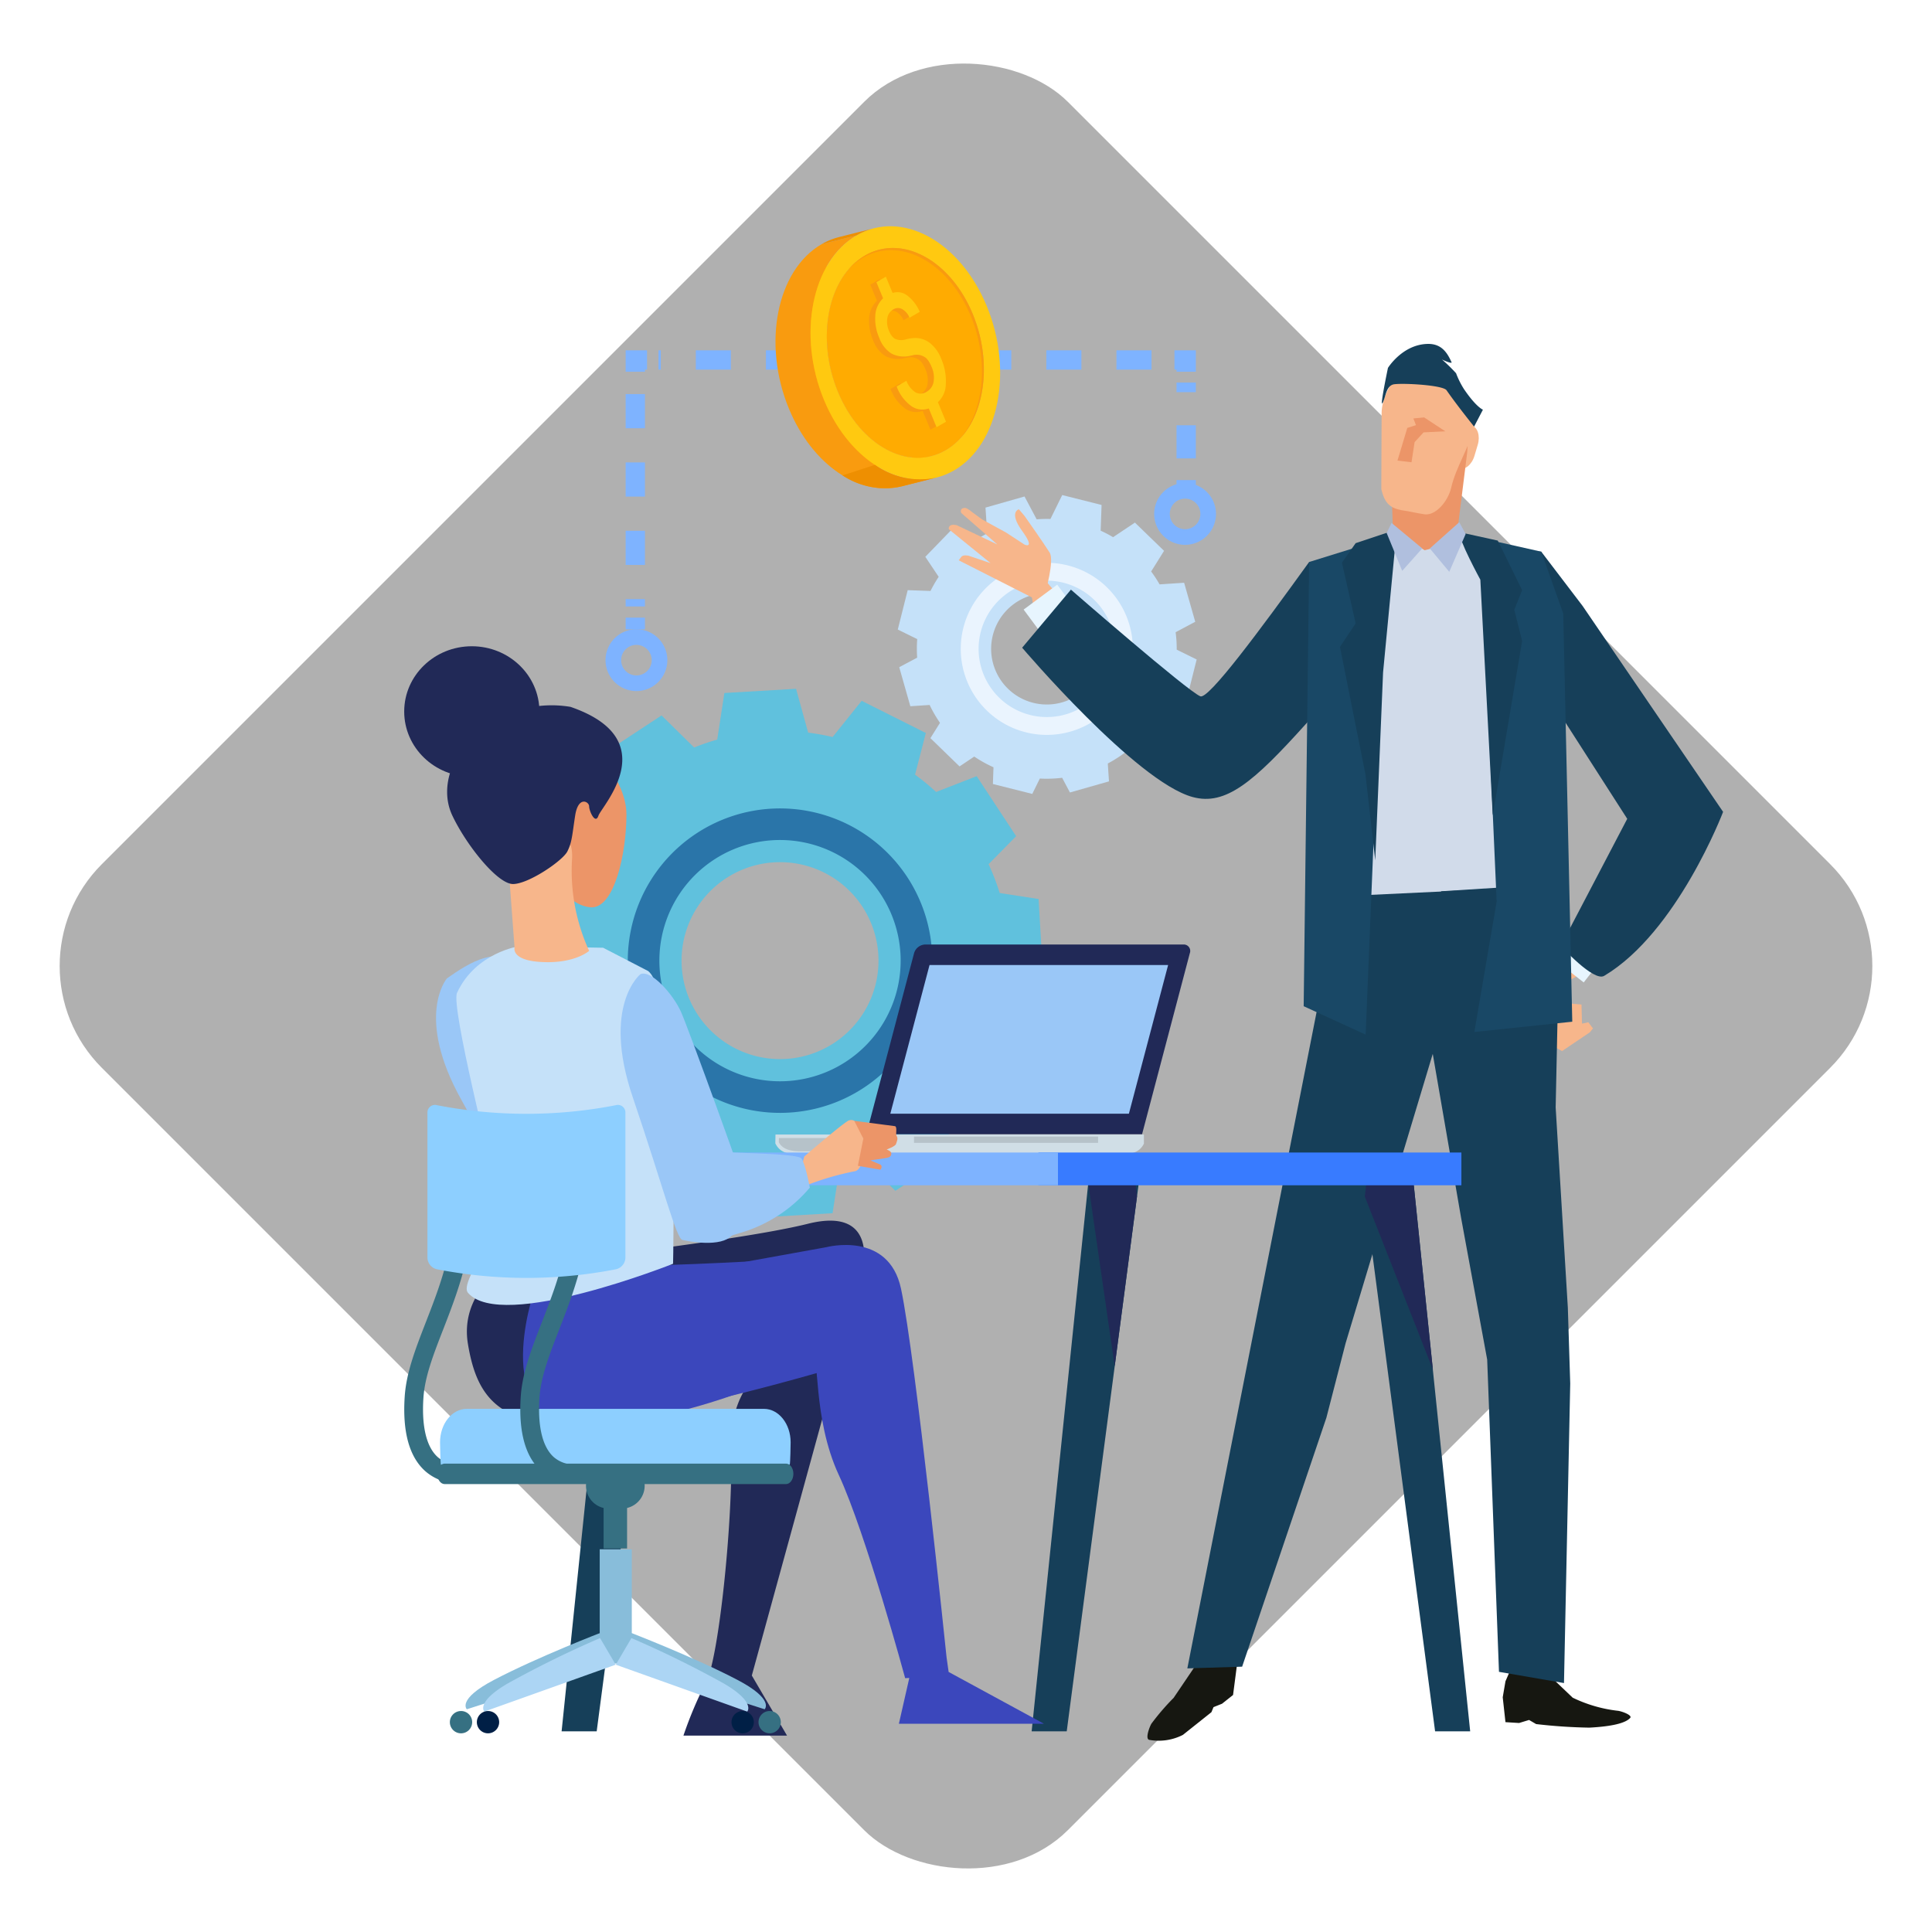 <svg xmlns="http://www.w3.org/2000/svg" width="375.575" height="375.576" viewBox="0 0 375.575 375.576">
  <g id="Grupo_88436" data-name="Grupo 88436" transform="translate(-302.3 -3719.999)">
    <rect id="Rectángulo_34780" data-name="Rectángulo 34780" width="265.572" height="265.572" rx="28" transform="translate(302.3 3907.787) rotate(-45)" fill="#636363" opacity="0.5"/>
    <g id="Grupo_88236" data-name="Grupo 88236" transform="translate(-668.246 2459.862)">
      <g id="Grupo_88204" data-name="Grupo 88204" transform="translate(1145.077 1356.378)">
        <path id="Trazado_102860" data-name="Trazado 102860" d="M1251.982,1423.619l1.925-7.656-3.881-1.909a24.9,24.9,0,0,0-.211-3.39l3.814-2.025-2.161-7.589-4.773.316a24.655,24.655,0,0,0-1.637-2.507l2.509-4.013-5.667-5.492-4.238,2.837a25.264,25.264,0,0,0-2.418-1.264l.176-5-7.652-1.925-2.288,4.649a25.151,25.151,0,0,0-2.679.068l-2.358-4.439-7.59,2.16.334,5.018a24.677,24.677,0,0,0-2.448,1.441l-4.093-2.555-5.491,5.665,2.6,3.889a25.237,25.237,0,0,0-1.592,2.747l-4.434-.155-1.924,7.653,3.778,1.859a24.887,24.887,0,0,0-.011,3.611l-3.487,1.853,2.16,7.59,3.748-.249a25.317,25.317,0,0,0,2.015,3.475l-1.861,2.978,5.665,5.492,2.856-1.912a25.292,25.292,0,0,0,3.741,2.08l-.116,3.252,7.655,1.928,1.469-2.987a25,25,0,0,0,4.338-.146l1.514,2.854,7.59-2.159-.231-3.474a24.957,24.957,0,0,0,3.514-2.257l2.923,1.827,5.492-5.666-2.142-3.2a25.408,25.408,0,0,0,1.715-3.413Zm-24.248.686a10.82,10.82,0,1,1,7.446-13.368A10.819,10.819,0,0,1,1227.734,1424.305Z" transform="translate(-1195.808 -1384.006)" fill="#c5e1f9"/>
        <path id="Trazado_102861" data-name="Trazado 102861" d="M1226.657,1404.77a16.727,16.727,0,1,0,20.668,11.508A16.73,16.73,0,0,0,1226.657,1404.77Zm8.21,28.838a13.256,13.256,0,1,1,9.119-16.378A13.252,13.252,0,0,1,1234.866,1433.607Z" transform="translate(-1202.273 -1390.964)" fill="#eaf4fe"/>
      </g>
      <g id="Grupo_88205" data-name="Grupo 88205" transform="translate(1070.498 1394.032)">
        <path id="Trazado_102862" data-name="Trazado 102862" d="M1184.561,1496.374l-.816-13.94-7.562-1.164a44.842,44.842,0,0,0-2.154-5.606l5.356-5.443-7.673-11.661-7.886,3.07a44.3,44.3,0,0,0-4.095-3.362l2.1-8.1-12.479-6.261-5.646,7.039a45.386,45.386,0,0,0-4.75-.85l-2.358-8.522-13.934.816-1.391,9.056a44.948,44.948,0,0,0-4.484,1.539l-6.339-6.237-11.66,7.675,3.226,8.288a44.206,44.206,0,0,0-3.364,3.734l-8.26-2.143-6.259,12.477,6.457,5.18a44.712,44.712,0,0,0-1.228,5.482l-7.565,2.09.814,13.938,7.363,1.13a44.33,44.33,0,0,0,1.9,6.1l-4.9,4.978,7.677,11.662,6.194-2.409a44.272,44.272,0,0,0,5.242,4.793l-1.559,6.013,12.475,6.26,3.807-4.741a44.8,44.8,0,0,0,7.415,1.525l1.535,5.548,13.937-.81.894-5.819a44.338,44.338,0,0,0,7.245-2.547l4.071,4.01,11.661-7.673-2.235-5.741a44.278,44.278,0,0,0,4.73-5.673l5.9,1.531,6.26-12.477-5.316-4.265a44.651,44.651,0,0,0,1.083-6.67Zm-40.553,14.032a19.142,19.142,0,1,1,5.466-26.511A19.139,19.139,0,0,1,1144.008,1510.405Z" transform="translate(-1081.8 -1441.568)" fill="#60c1dd"/>
        <path id="Trazado_102863" data-name="Trazado 102863" d="M1128.89,1481.995a29.592,29.592,0,1,0,40.986,8.448A29.594,29.594,0,0,0,1128.89,1481.995Zm29.164,44.306a23.452,23.452,0,1,1,6.694-32.479A23.447,23.447,0,0,1,1158.054,1526.3Z" transform="translate(-1093.477 -1453.862)" fill="#2a75a9"/>
      </g>
      <g id="Grupo_88208" data-name="Grupo 88208" transform="translate(1121.268 1443.747)">
        <path id="Trazado_102864" data-name="Trazado 102864" d="M1159.44,1575.818c-.009-.018-.021-.039-.029-.056l.029-1.73h71.619v1.73s.011.038,0,.056l-.182.322c-.92,1.5-2.571,1.769-4.463,1.769h-62.327c-1.892,0-3.54-.27-4.463-1.769Z" transform="translate(-1159.411 -1537.095)" fill="#d0dee6"/>
        <path id="Trazado_102865" data-name="Trazado 102865" d="M1177.059,1576.468a.062.062,0,0,1,0,.048l-.178.262a2.915,2.915,0,0,1-1.047.88h-10.89c-1.82,0-3.407-.217-4.293-1.429l-.172-.264a.3.3,0,0,1-.032-.044l.018-.851h16.593Z" transform="translate(-1159.769 -1537.454)" fill="#b6c2c9"/>
        <g id="Grupo_88206" data-name="Grupo 88206" transform="translate(26.957 37.337)">
          <rect id="Rectángulo_34773" data-name="Rectángulo 34773" width="35.786" height="1.223" fill="#b6c2c9"/>
        </g>
        <g id="Grupo_88207" data-name="Grupo 88207" transform="translate(17.687)">
          <path id="Trazado_102866" data-name="Trazado 102866" d="M1186.449,1554.442l9.285-35.192a2.338,2.338,0,0,1,2.124-1.683h50.247a1.252,1.252,0,0,1,1.236,1.683l-9.285,35.192Z" transform="translate(-1186.449 -1517.567)" fill="#212957"/>
          <path id="Trazado_102867" data-name="Trazado 102867" d="M1239.962,1552.562l7.625-28.9h-46.38l-7.625,28.9Z" transform="translate(-1188.916 -1519.675)" fill="#9ac7f7"/>
        </g>
      </g>
      <g id="Grupo_88211" data-name="Grupo 88211" transform="translate(1154.98 1326.991)">
        <g id="Grupo_88209" data-name="Grupo 88209" transform="translate(109.745 40.353)">
          <path id="Trazado_102868" data-name="Trazado 102868" d="M1390.337,1543.549l5.4-3.646.613-.762-.9-1.193-1.233.262-.1-3.713-6.029-.542-3.167-1.168,3.673,9.779" transform="translate(-1380.86 -1446.427)" fill="#f7b68b"/>
          <path id="Trazado_102869" data-name="Trazado 102869" d="M1403.4,1491.236l-18.364,26.727s1.053,3.575,2.532,1.5c.179-.245-.875-.9.313-1.687,4.805-3.184,16.271-8.434,20.292-13.044a73.336,73.336,0,0,0,8.816-12.965Z" transform="translate(-1380.9 -1432.057)" fill="#f7b68b"/>
          <rect id="Rectángulo_34774" data-name="Rectángulo 34774" width="8.128" height="7.372" transform="matrix(0.616, -0.787, 0.787, 0.616, 7.886, 79.235)" fill="#e7f5fe"/>
          <path id="Trazado_102870" data-name="Trazado 102870" d="M1383.649,1425.911l17.215,26.828-12.915,24.678s6.375,7.072,8.434,5.847c14.225-8.475,23.117-31.878,23.117-31.878l-27.316-40.034-8.033-10.542C1374.005,1399.542,1380.6,1428.8,1383.649,1425.911Z" transform="translate(-1378.713 -1400.77)" fill="#163f59"/>
        </g>
        <path id="Trazado_102871" data-name="Trazado 102871" d="M1257.945,1426.289s-9.408-5.728-21.1-19.678c-3.947-4.711-2.01.4-1.343,6.313s12.135,14.64,22.94,20.9C1267.986,1439.343,1257.945,1426.289,1257.945,1426.289Z" transform="translate(-1219.071 -1361.799)" fill="#f7b68b"/>
        <path id="Trazado_102872" data-name="Trazado 102872" d="M1229.665,1404.431s1.871-6.335.9-7.917-4.869-7.11-4.869-7.11l-1.117-1.318s-2.029.525.635,4.209.451,2.651.451,2.651l-3.6-2.35-4.608-2.519-1.914-1.4s-1.03-.876-1.44-.862c-1.189.046-.716,1.005-.716,1.005l7.011,6.109-7.889-3.742s-1.084-.3-1.427.215c-.321.491,0,.665,0,.665l8,6.494-4.272-1.44s-1.071-.261-1.424.222c-.389.532-.506.663-.506.663l15.744,7.985Z" transform="translate(-1210.946 -1355.938)" fill="#f7b68b"/>
        <rect id="Rectángulo_34775" data-name="Rectángulo 34775" width="8.128" height="6.545" transform="translate(14.557 51.646) rotate(-36.57)" fill="#e7f5fe"/>
        <path id="Trazado_102873" data-name="Trazado 102873" d="M1304.875,1410.411s1.037,4.971-17.028,25.044c-10.1,11.217-15.516,15.878-21.948,14.129-11.016-3-33.138-29.029-33.138-29.029l9.481-11.287s22.651,19.733,25.163,20.737c1.58.632,11.41-12.611,21.143-26.109C1288.548,1403.9,1303.657,1409.049,1304.875,1410.411Z" transform="translate(-1218.491 -1361.498)" fill="#163f59"/>
        <g id="Grupo_88210" data-name="Grupo 88210" transform="translate(84.089 0)">
          <path id="Trazado_102874" data-name="Trazado 102874" d="M1360.591,1367.934c-.511,1.72.026,3.393,1.2,3.74h0c1.17.35,2.53-.765,3.04-2.487l.643-2.164c.508-1.719-.028-3.394-1.2-3.742h0c-1.168-.343-2.53.767-3.04,2.488Z" transform="translate(-1346.722 -1347.43)" fill="#f7b68b"/>
          <path id="Trazado_102875" data-name="Trazado 102875" d="M1342.661,1379.982c.125,3.145,1.686,5.93,3.451,6.142q2.52.107,5.037.222c1.779-.054,3.578-2.694,3.978-5.812q.961-7.716,1.923-15.432c.413-3.084-.523-9.352-3.125-11.308a6.691,6.691,0,0,0-7.712-.339c-2.76,1.717-4.249,7.881-4.107,10.987Q1342.386,1372.215,1342.661,1379.982Z" transform="translate(-1340.393 -1343.686)" fill="#ec9568"/>
          <path id="Trazado_102876" data-name="Trazado 102876" d="M1339.493,1369.725c.677,2.955,1.85,3.706,3.967,4.12,2.021.29,2.507.516,4.528.806,2.141.2,4.459-2.551,5.075-5.132.989-4.259,3.481-7.678,4.47-11.934.627-2.551-.371-4.9-3.421-6.906-2.791-1.8-6.042-5.353-9.144-4.41-3.4,1.076-5.452,6.076-5.414,8.725C1339.554,1359.392,1339.489,1365.325,1339.493,1369.725Z" transform="translate(-1339.493 -1341.513)" fill="#f7b68b"/>
          <path id="Trazado_102877" data-name="Trazado 102877" d="M1359.306,1351.868l-1.714,3.285s-3.152-3.89-5.359-7.06c-.7-1-8.271-1.418-10.168-1.166-1.377.185-1.615,1.934-1.974,2.938-1.288,3.6.753-6.118.753-6.118s2.771-4.491,7.606-4.66c2.668-.1,3.839,1.505,4.76,3.559.216.48-2.9-.895-2.347-.939a32.759,32.759,0,0,1,3.222,3.077,16.586,16.586,0,0,0,1.532,3.078C1358.039,1351.428,1359.306,1351.868,1359.306,1351.868Z" transform="translate(-1339.553 -1339.083)" fill="#163f59"/>
          <path id="Trazado_102878" data-name="Trazado 102878" d="M1349.481,1360.927l-2.1.2.508,1.3-1.684.544-1.914,6.352,2.732.321.6-3.91,1.751-1.9,4.225-.2Z" transform="translate(-1341.152 -1346.637)" fill="#ec9568"/>
        </g>
        <path id="Trazado_102879" data-name="Trazado 102879" d="M1287.365,1721.212l.014,6.79-.742,5.7-2.14,1.7-1.659.663-.408.983-5.547,4.416a10.315,10.315,0,0,1-6.508.969c-.943-.14.126-2.774.416-3.186a46.387,46.387,0,0,1,4.293-4.983l4.094-6.052,4.573-7.529Z" transform="translate(-1231.368 -1471.059)" fill="#161711"/>
        <path id="Trazado_102880" data-name="Trazado 102880" d="M1377.34,1732.1l-1.235,2.827-.532,3.11.532,4.837,2.646.163,1.943-.59,1.373.8a103.494,103.494,0,0,0,10.336.693c4.632-.241,7.122-.934,7.954-1.9.46-.543-1.771-1.337-2.493-1.387a27.131,27.131,0,0,1-8.693-2.538l-3.706-3.532-.884-2.649Z" transform="translate(-1267.881 -1474.946)" fill="#161711"/>
        <path id="Trazado_102881" data-name="Trazado 102881" d="M1319.641,1402.228l15.99-6.852,5.428,3.285,9.8-2.522s11.423,6.852,12.566,6.852-.38,63.961-.38,63.961l-28.935,9.139-11.041-7.233Z" transform="translate(-1248.538 -1358.551)" fill="#d1dbea"/>
        <path id="Trazado_102882" data-name="Trazado 102882" d="M1311.4,1502.681l-29.555,150.082,10.653-.334,16.378-48.394,3.735-14.478,17.244-57.259,4.365-30.7Z" transform="translate(-1235.464 -1395.287)" fill="#163f59"/>
        <path id="Trazado_102883" data-name="Trazado 102883" d="M1367.126,1652.709l-2.293-60.692-5.054-27.461-6.522-37.727,2.613-25.862,23.191-1.465-.916,43.485,2.368,38.96.464,14.717-1.215,58.225Z" transform="translate(-1260.163 -1394.563)" fill="#163f59"/>
        <path id="Trazado_102884" data-name="Trazado 102884" d="M1328.469,1493.037l3.387-82.652,2.284-14.4-16.658,5.173-1.061,86.355Z" transform="translate(-1247.424 -1358.763)" fill="#194866"/>
        <path id="Trazado_102885" data-name="Trazado 102885" d="M1362.714,1395.376l4.442,8.5,2.791,63.089-4.339,25.347,19.035-2-1.752-79.342-4.273-12.03Z" transform="translate(-1263.434 -1358.551)" fill="#194866"/>
        <path id="Trazado_102886" data-name="Trazado 102886" d="M1332.16,1441.8l-4.953-24.747,3.048-4.568-2.665-11.8,2.665-3.8,7.992-2.664-2.661,27.79-1.523,36.548Z" transform="translate(-1251.155 -1358.15)" fill="#163f59"/>
        <path id="Trazado_102887" data-name="Trazado 102887" d="M1362.753,1395.041c-.38,1.141,4.026,9.231,4.026,9.231l2.411,45.812,5.712-33.885-1.524-6.089,1.524-3.809-4.741-9.633Z" transform="translate(-1263.439 -1358.436)" fill="#163f59"/>
        <path id="Trazado_102888" data-name="Trazado 102888" d="M1347.992,1397.239l-3.89,4.365-3.03-7.375.965-1.939Z" transform="translate(-1255.95 -1357.484)" fill="#b0bfde"/>
        <path id="Trazado_102889" data-name="Trazado 102889" d="M1359.628,1392.074l-5.724,5.1,3.782,4.541,3.191-7.357Z" transform="translate(-1260.387 -1357.41)" fill="#b0bfde"/>
      </g>
      <g id="Grupo_88223" data-name="Grupo 88223" transform="translate(1049.122 1385.767)">
        <g id="Grupo_88213" data-name="Grupo 88213" transform="translate(30.597 98.416)">
          <g id="Grupo_88212" data-name="Grupo 88212">
            <path id="Trazado_102890" data-name="Trazado 102890" d="M1102.716,1693.771h-6.821l11.253-108.982h9.889Z" transform="translate(-1095.894 -1581.251)" fill="#163f59"/>
            <path id="Trazado_102891" data-name="Trazado 102891" d="M1122.194,1589.812l-4.338,33-5.145-35.569.252-2.459h8.644Z" transform="translate(-1101.711 -1581.251)" fill="#212957"/>
            <path id="Trazado_102892" data-name="Trazado 102892" d="M1242.4,1693.771h-6.819l11.252-108.982h9.889Z" transform="translate(-1144.204 -1581.251)" fill="#163f59"/>
            <path id="Trazado_102893" data-name="Trazado 102893" d="M1261.875,1589.812l-4.336,33-5.148-35.569.255-2.459h8.644Z" transform="translate(-1150.018 -1581.251)" fill="#212957"/>
            <path id="Trazado_102894" data-name="Trazado 102894" d="M1347.9,1693.771h6.821l-11.252-108.982h-9.89Z" transform="translate(-1178.095 -1581.251)" fill="#163f59"/>
            <path id="Trazado_102895" data-name="Trazado 102895" d="M1334.584,1589.812l13.236,33.634-3.753-36.2-.252-2.459h-8.644Z" transform="translate(-1178.444 -1581.251)" fill="#212957"/>
            <rect id="Rectángulo_34776" data-name="Rectángulo 34776" width="82.227" height="6.369" transform="translate(92.689)" fill="#387bff"/>
            <rect id="Rectángulo_34777" data-name="Rectángulo 34777" width="93.369" height="6.369" transform="translate(3.122)" fill="#7eb3ff"/>
          </g>
        </g>
        <g id="Grupo_88222" data-name="Grupo 88222">
          <g id="Grupo_88221" data-name="Grupo 88221">
            <path id="Trazado_102896" data-name="Trazado 102896" d="M1074.8,1608.713s-8.459,5.237-6.848,14.9,5.64,17.321,24.571,14.9,35.045-11.279,35.045-11.279-8.862,3.222-8.459,16.918-2.417,40.684-4.834,45.115a76.94,76.94,0,0,0-4.431,10.474h20.141l-6.848-11.682,21.349-77.743s4.028-13.7-10.473-10.07S1074.8,1608.713,1074.8,1608.713Z" transform="translate(-1055.562 -1487.972)" fill="#212957"/>
            <path id="Trazado_102897" data-name="Trazado 102897" d="M1106.907,1614.13l37.865-6.848s12.085-3.222,14.5,8.056c2.817,13.146,8.862,71.7,8.862,71.7l.4,2.82,18.529,10.07h-28.2l2.014-8.862-16.918-59.616s-29,8.459-38.67,8.459-16.918-3.625-16.918-5.236S1100.059,1613.324,1106.907,1614.13Z" transform="translate(-1062.698 -1490.466)" fill="#3b47bc"/>
            <g id="Grupo_88214" data-name="Grupo 88214" transform="translate(77.021 92.099)">
              <path id="Trazado_102898" data-name="Trazado 102898" d="M1168.069,1582.4a54.661,54.661,0,0,1,9.365-2.719c1.359-.151,2.417-3.927,1.661-6.345-.5-1.6-1-3-1.762-3.458a1.261,1.261,0,0,0-1.41.135c-1.662,1.058-8.308,6.8-8.308,6.8S1165.651,1583.461,1168.069,1582.4Z" transform="translate(-1166.863 -1569.724)" fill="#f7b68b"/>
              <path id="Trazado_102899" data-name="Trazado 102899" d="M1190.824,1571.007l-7.955-1.042,1.762,3.458-1.058,5.287,4.381.756s.6-.756-.151-1.058-1.812-.755-1.812-.755,2.114-.3,3.021-.453,1.058-.453,1.058-.906-.907-.756-.907-.756,1.662-.6,1.813-1.057.453-1.058.151-1.51S1191.278,1571.309,1190.824,1571.007Z" transform="translate(-1172.398 -1569.807)" fill="#ec9568"/>
            </g>
            <path id="Trazado_102900" data-name="Trazado 102900" d="M1086.608,1616.99s-9.668,27.794,11.681,26.183,40.685-11.279,42.3-12.89,0,11.278,5.237,22.557,12.89,39.476,12.89,39.476l7.653-.4-8.862-71.3s-.432-11.193-16.515-10.07c-17.322,1.208-33.434,1.611-33.434,1.611Z" transform="translate(-1061.331 -1491.715)" fill="#3b47bc"/>
            <path id="Trazado_102901" data-name="Trazado 102901" d="M1089.854,1480.913s4.262,6.718,8.912,7.072,6.974-10.609,6.974-18.034-8.138-14.5-8.912-16.62-8.912,4.951-8.912,11.315S1089.854,1479.145,1089.854,1480.913Z" transform="translate(-1062.538 -1437.238)" fill="#ec9568"/>
            <path id="Trazado_102902" data-name="Trazado 102902" d="M1060.694,1525.372s-6.319,7.323,2.884,23.74,13.349,25.479,14.593,25.555,7.7.1,9.338-2.661,3.031-5.174,2.458-6.6-14.3-37.954-15.687-41.331C1071.468,1517.22,1062.607,1524.094,1060.694,1525.372Z" transform="translate(-1052.392 -1460.8)" fill="#9ac7f7"/>
            <path id="Trazado_102903" data-name="Trazado 102903" d="M1101.914,1522.9l-8.761-4.532-16.314-.3s-8.459,1.209-12.084,9.063c-1.247,2.7,6.808,34.011,7.754,39.375,1.208,6.848-7.411,16.87-5.639,18.932,6.563,7.636,39.879-5.639,39.879-5.639S1107.957,1527.734,1101.914,1522.9Z" transform="translate(-1054.483 -1459.759)" fill="#c5e1f9"/>
            <path id="Trazado_102904" data-name="Trazado 102904" d="M1117.283,1526.32s-7.553,6.042-1.51,23.867,8.459,27.492,9.668,27.794,7.552,1.511,9.667-.906,3.927-4.532,3.625-6.042-12.084-34.138-13.595-37.461S1119.4,1525.414,1117.283,1526.32Z" transform="translate(-1071.362 -1462.575)" fill="#9ac7f7"/>
            <path id="Trazado_102905" data-name="Trazado 102905" d="M1080.065,1490.815l1.208,16.314s-.62,2.271,4.531,2.719c6.949.6,9.97-2.114,9.97-2.114a37.349,37.349,0,0,1-3.323-17.824C1093.055,1479.637,1080.065,1490.815,1080.065,1490.815Z" transform="translate(-1059.823 -1448.519)" fill="#f7b68b"/>
            <path id="Trazado_102906" data-name="Trazado 102906" d="M1085.859,1446.774a22.274,22.274,0,0,0-17.522,4.532c-5.136,3.927-8.157,10.876-5.438,16.615s8.761,13.293,11.782,13.293,9.668-4.531,10.574-6.344.907-3.022,1.51-6.949,2.719-2.719,2.719-1.812,1.208,3.625,1.813,1.812S1104.288,1453.119,1085.859,1446.774Z" transform="translate(-1053.534 -1434.992)" fill="#212957"/>
            <ellipse id="Elipse_4947" data-name="Elipse 4947" cx="13.142" cy="12.689" rx="13.142" ry="12.689" fill="#212957"/>
            <path id="Trazado_102907" data-name="Trazado 102907" d="M1134.968,1578.512c1.472.655,17.321.4,18.127,1.612s1.611,5.639,1.611,5.639a27.9,27.9,0,0,1-13.7,8.861c-9.264,2.82-8.862,3.223-13.292-5.639S1131.343,1576.9,1134.968,1578.512Z" transform="translate(-1075.855 -1480.526)" fill="#9ac7f7"/>
            <g id="Grupo_88220" data-name="Grupo 88220" transform="translate(0.01 89.179)">
              <g id="Grupo_88215" data-name="Grupo 88215" transform="translate(0 11.112)">
                <path id="Trazado_102908" data-name="Trazado 102908" d="M1059.626,1644.67a9.546,9.546,0,0,1-6.317-2.284c-3.174-2.759-4.547-7.67-4.084-14.587.31-4.671,2.148-9.4,4.094-14.406,3.279-8.423,6.989-17.969,5.048-30.593l3.606-.555c2.088,13.592-1.983,24.059-5.25,32.47-1.923,4.942-3.585,9.215-3.859,13.324-.373,5.612.595,9.611,2.807,11.563a6.048,6.048,0,0,0,4.823,1.356l.732,3.575A8.477,8.477,0,0,1,1059.626,1644.67Z" transform="translate(-1049.137 -1582.245)" fill="#367082"/>
              </g>
              <g id="Grupo_88218" data-name="Grupo 88218" transform="translate(8.868 86.366)">
                <g id="Grupo_88216" data-name="Grupo 88216" transform="translate(3.055 16.12)">
                  <path id="Trazado_102909" data-name="Trazado 102909" d="M1093.9,1721.927l3.554,5.42-29.847,9.56s-2-1.906,5.33-5.734C1081.467,1726.71,1093.9,1721.927,1093.9,1721.927Z" transform="translate(-1067.364 -1721.927)" fill="#88bdda"/>
                  <path id="Trazado_102910" data-name="Trazado 102910" d="M1114.16,1721.927l-3.553,5.42,29.846,9.56s1.993-1.906-5.331-5.734C1126.6,1726.71,1114.16,1721.927,1114.16,1721.927Z" transform="translate(-1082.319 -1721.927)" fill="#88bdda"/>
                </g>
                <rect id="Rectángulo_34778" data-name="Rectángulo 34778" width="6.237" height="22.205" transform="translate(29.128)" fill="#88bdda"/>
                <g id="Grupo_88217" data-name="Grupo 88217" transform="translate(6.477 17.263)">
                  <path id="Trazado_102911" data-name="Trazado 102911" d="M1095.316,1723.674l3.039,5.171-25.548,9.122s-1.706-1.818,4.56-5.474A199.937,199.937,0,0,1,1095.316,1723.674Z" transform="translate(-1072.595 -1723.674)" fill="#acd5f4"/>
                  <path id="Trazado_102912" data-name="Trazado 102912" d="M1115.039,1723.674l-3.037,5.171,25.547,9.122s1.706-1.818-4.562-5.474A199.79,199.79,0,0,0,1115.039,1723.674Z" transform="translate(-1086.224 -1723.674)" fill="#acd5f4"/>
                </g>
                <path id="Trazado_102913" data-name="Trazado 102913" d="M1075.049,1747.52a2.167,2.167,0,1,1-2.166-2.171A2.166,2.166,0,0,1,1075.049,1747.52Z" transform="translate(-1065.468 -1713.907)" fill="#001f46"/>
                <path id="Trazado_102914" data-name="Trazado 102914" d="M1150.727,1747.52a2.169,2.169,0,1,1-2.17-2.171A2.169,2.169,0,0,1,1150.727,1747.52Z" transform="translate(-1091.64 -1713.907)" fill="#001f46"/>
                <path id="Trazado_102915" data-name="Trazado 102915" d="M1067.029,1747.52a2.168,2.168,0,1,1-2.167-2.171A2.164,2.164,0,0,1,1067.029,1747.52Z" transform="translate(-1062.694 -1713.907)" fill="#367082"/>
                <path id="Trazado_102916" data-name="Trazado 102916" d="M1158.747,1747.52a2.165,2.165,0,1,1-2.167-2.171A2.165,2.165,0,0,1,1158.747,1747.52Z" transform="translate(-1094.416 -1713.907)" fill="#367082"/>
              </g>
              <rect id="Rectángulo_34779" data-name="Rectángulo 34779" width="4.562" height="7.985" transform="translate(38.753 78.228)" fill="#367082"/>
              <path id="Trazado_102917" data-name="Trazado 102917" d="M1114.553,1676.045a4.45,4.45,0,0,1-4.448,4.447h-2.51a4.449,4.449,0,0,1-4.448-4.447h0a4.448,4.448,0,0,1,4.448-4.45h2.51a4.448,4.448,0,0,1,4.448,4.45Z" transform="translate(-1067.817 -1602.035)" fill="#367082"/>
              <path id="Trazado_102918" data-name="Trazado 102918" d="M1127.757,1666.428c.106-.524.167-3.808.167-4.372,0-3.592-2.319-6.5-5.185-6.5h-57.786c-2.861,0-5.184,2.91-5.184,6.5,0,.564.062,3.848.173,4.372Z" transform="translate(-1052.814 -1596.487)" fill="#8dcfff"/>
              <path id="Trazado_102919" data-name="Trazado 102919" d="M1058.955,1673.816c0,1.1.641,1.993,1.437,1.993h66.348c.8,0,1.438-.893,1.438-1.993h0c0-1.1-.641-1.99-1.438-1.99h-66.348c-.8,0-1.437.892-1.437,1.99Z" transform="translate(-1052.533 -1602.114)" fill="#367082"/>
              <g id="Grupo_88219" data-name="Grupo 88219" transform="translate(22.558 11.112)">
                <path id="Trazado_102920" data-name="Trazado 102920" d="M1094.109,1644.67a9.547,9.547,0,0,1-6.317-2.284c-3.173-2.759-4.546-7.67-4.083-14.587.309-4.671,2.148-9.4,4.093-14.406,3.279-8.423,6.99-17.969,5.049-30.593l3.606-.555c2.089,13.592-1.983,24.059-5.25,32.47-1.923,4.942-3.585,9.215-3.859,13.324-.373,5.612.595,9.611,2.807,11.563a6.049,6.049,0,0,0,4.822,1.356l.732,3.575A8.471,8.471,0,0,1,1094.109,1644.67Z" transform="translate(-1083.621 -1582.245)" fill="#367082"/>
              </g>
              <path id="Trazado_102921" data-name="Trazado 102921" d="M1092.655,1597.195a91.026,91.026,0,0,1-34.771,0,2.37,2.37,0,0,1-1.856-2.2V1566.73a1.459,1.459,0,0,1,1.856-1.435,91.021,91.021,0,0,0,34.771,0,1.46,1.46,0,0,1,1.856,1.435V1595A2.371,2.371,0,0,1,1092.655,1597.195Z" transform="translate(-1051.52 -1565.259)" fill="#8dcfff"/>
            </g>
          </g>
        </g>
      </g>
      <path id="Trazado_102922" data-name="Trazado 102922" d="M1274.314,1387.236a4.489,4.489,0,1,0,4.488-4.489A4.488,4.488,0,0,0,1274.314,1387.236Z" transform="translate(-77.881 -27.193)" fill="none" stroke="#7eb3ff" stroke-miterlimit="10" stroke-width="3.037"/>
      <path id="Trazado_102923" data-name="Trazado 102923" d="M1111.271,1430.692a4.489,4.489,0,1,0,4.489-4.489A4.489,4.489,0,0,0,1111.271,1430.692Z" transform="translate(-21.494 -42.222)" fill="none" stroke="#7eb3ff" stroke-miterlimit="10" stroke-width="3.037"/>
      <g id="Grupo_88224" data-name="Grupo 88224" transform="translate(1094.046 1330.116)">
        <line id="Línea_296" data-name="Línea 296" y1="2.282" transform="translate(107.089 23.348)" fill="none" stroke="#7eb3ff" stroke-miterlimit="10" stroke-width="3.751"/>
        <line id="Línea_297" data-name="Línea 297" y1="14.745" transform="translate(107.089 4.389)" fill="none" stroke="#7eb3ff" stroke-miterlimit="10" stroke-width="3.751" stroke-dasharray="6.44 6.44"/>
        <path id="Trazado_102924" data-name="Trazado 102924" d="M1280.3,1346.143v-2.283h-2.282" transform="translate(-1173.207 -1343.86)" fill="none" stroke="#7eb3ff" stroke-miterlimit="10" stroke-width="3.751"/>
        <line id="Línea_298" data-name="Línea 298" x1="95.838" transform="translate(4.511)" fill="none" stroke="#7eb3ff" stroke-miterlimit="10" stroke-width="3.751" stroke-dasharray="6.814 6.814"/>
        <path id="Trazado_102925" data-name="Trazado 102925" d="M1120.079,1343.86H1117.8v2.283" transform="translate(-1117.797 -1343.86)" fill="none" stroke="#7eb3ff" stroke-miterlimit="10" stroke-width="3.751"/>
        <line id="Línea_299" data-name="Línea 299" y2="41.285" transform="translate(0 6.629)" fill="none" stroke="#7eb3ff" stroke-miterlimit="10" stroke-width="3.751" stroke-dasharray="6.643 6.643"/>
        <line id="Línea_300" data-name="Línea 300" y2="2.282" transform="translate(0 50.087)" fill="none" stroke="#7eb3ff" stroke-miterlimit="10" stroke-width="3.751"/>
      </g>
      <g id="Grupo_88235" data-name="Grupo 88235" transform="translate(1121.296 1304.119)">
        <g id="Grupo_88225" data-name="Grupo 88225" transform="translate(13.384 4.227)">
          <path id="Trazado_102926" data-name="Trazado 102926" d="M1179.914,1312.624l6.813-1.719c6.7-1.69,14.348,3.342,18.14,12.488,4.332,10.452,1.982,22.319-5.248,26.5l-6.812,1.719c7.23-4.187,9.581-16.052,5.246-26.505C1194.264,1315.965,1186.613,1310.933,1179.914,1312.624Z" transform="translate(-1179.914 -1310.581)" fill="#ffc910"/>
        </g>
        <g id="Grupo_88226" data-name="Grupo 88226" transform="translate(23.478 43.543)">
          <path id="Trazado_102927" data-name="Trazado 102927" d="M1202.158,1371.826l-6.814,1.718a10.958,10.958,0,0,0,2.8-1.143l6.812-1.719A10.928,10.928,0,0,1,1202.158,1371.826Z" transform="translate(-1195.344 -1370.683)" fill="#ffc910"/>
        </g>
        <g id="Grupo_88227" data-name="Grupo 88227" transform="translate(10.588 4.551)">
          <path id="Trazado_102928" data-name="Trazado 102928" d="M1178.435,1312.8l6.813-1.719a10.889,10.889,0,0,0-2.8,1.142l-6.812,1.72A10.787,10.787,0,0,1,1178.435,1312.8Z" transform="translate(-1175.639 -1311.076)" fill="#ffab01"/>
        </g>
        <g id="Grupo_88228" data-name="Grupo 88228" transform="translate(3.165 5.693)">
          <path id="Trazado_102929" data-name="Trazado 102929" d="M1191.418,1351.816l-6.814,1.718c-6.7,1.689-14.348-3.341-18.14-12.486-4.333-10.452-1.985-22.319,5.25-26.5l6.812-1.72c-7.232,4.187-9.583,16.054-5.25,26.505C1177.068,1348.474,1184.719,1353.5,1191.418,1351.816Z" transform="translate(-1164.292 -1312.822)" fill="#ffab01"/>
        </g>
        <g id="Grupo_88229" data-name="Grupo 88229" transform="translate(0 1.772)">
          <path id="Trazado_102930" data-name="Trazado 102930" d="M1190.79,1353.9l-6.812,1.718c-8.087,2.04-17.325-4.032-21.9-15.073-5.231-12.62-2.393-26.945,6.34-32l6.811-1.718c-8.732,5.055-11.569,19.38-6.338,32C1173.465,1349.867,1182.7,1355.942,1190.79,1353.9Z" transform="translate(-1159.453 -1306.828)" fill="#f99b0f"/>
        </g>
        <g id="Grupo_88230" data-name="Grupo 88230" transform="translate(6.813)">
          <path id="Trazado_102931" data-name="Trazado 102931" d="M1178.829,1305.891c8.732-5.055,20.047,1.076,25.279,13.694s2.394,26.944-6.338,32-20.049-1.075-25.279-13.693S1170.1,1310.947,1178.829,1305.891Zm17.315,41.771c7.23-4.185,9.581-16.052,5.248-26.5s-13.707-15.531-20.938-11.346-9.583,16.054-5.25,26.506,13.709,15.531,20.939,11.344" transform="translate(-1169.868 -1304.119)" fill="#ffc910"/>
        </g>
        <path id="Trazado_102932" data-name="Trazado 102932" d="M1182.128,1312.047c7.231-4.185,16.605.893,20.938,11.344s1.982,22.32-5.248,26.506-16.607-.892-20.939-11.345S1174.9,1316.234,1182.128,1312.047Z" transform="translate(-1164.728 -1306.354)" fill="#ffab01"/>
        <g id="Grupo_88231" data-name="Grupo 88231" transform="translate(8.963 0.392)">
          <path id="Trazado_102933" data-name="Trazado 102933" d="M1176.532,1306.437l6.812-1.718a13.056,13.056,0,0,0-3.379,1.38l-6.811,1.718A13.114,13.114,0,0,1,1176.532,1306.437Z" transform="translate(-1173.155 -1304.719)" fill="#ee8f01"/>
        </g>
        <g id="Grupo_88232" data-name="Grupo 88232" transform="translate(14.158 4.226)">
          <path id="Trazado_102934" data-name="Trazado 102934" d="M1184.338,1312.047a12.359,12.359,0,0,0-3.241,2.748,12.268,12.268,0,0,1,2.869-2.324c7.23-4.186,16.6.892,20.938,11.344,3.6,8.683,2.581,18.338-2.011,23.759,4.91-5.329,6.078-15.267,2.383-24.183C1200.943,1312.94,1191.569,1307.861,1184.338,1312.047Z" transform="translate(-1181.097 -1310.58)" fill="#f99b0f"/>
        </g>
        <path id="Trazado_102935" data-name="Trazado 102935" d="M1190.875,1379.208l6.812-1.718a15.077,15.077,0,0,1-12-2.455l-6.295,2.05A14.89,14.89,0,0,0,1190.875,1379.208Z" transform="translate(-1166.35 -1328.645)" fill="#ee8f01"/>
        <g id="Grupo_88233" data-name="Grupo 88233" transform="translate(18.186 10.288)">
          <path id="Trazado_102936" data-name="Trazado 102936" d="M1189.341,1319.846l1.31,3.161a3.114,3.114,0,0,1,2.849.5,7.7,7.7,0,0,1,2.419,3.17l-1.971,1.144a3.455,3.455,0,0,0-1.447-1.679,1.711,1.711,0,0,0-1.729.073,2.346,2.346,0,0,0-1.147,1.7,4.427,4.427,0,0,0,.356,2.535,3.963,3.963,0,0,0,.479.865,2.311,2.311,0,0,0,.616.582,2.95,2.95,0,0,0,2.223.111,8.511,8.511,0,0,1,1.42-.234,4.687,4.687,0,0,1,3.154.94,7.16,7.16,0,0,1,2.219,3.075,10.809,10.809,0,0,1,.9,4.951,4.851,4.851,0,0,1-1.537,3.5l1.574,3.8-1.838,1.065-1.514-3.65a3.693,3.693,0,0,1-3.467-.51,8.236,8.236,0,0,1-2.774-3.761l1.9-1.1a4.666,4.666,0,0,0,1.785,2.263,2.129,2.129,0,0,0,2.173-.154,2.708,2.708,0,0,0,1.328-1.947,5.107,5.107,0,0,0-.41-2.91,6.4,6.4,0,0,0-.507-.992,3.293,3.293,0,0,0-.563-.692,2.919,2.919,0,0,0-2.681-.508c-.19.035-.331.064-.427.079a5.2,5.2,0,0,1-3.619-.447,5.889,5.889,0,0,1-2.345-3,9.256,9.256,0,0,1-.786-4.429,5,5,0,0,1,1.514-3.3l-1.3-3.133Z" transform="translate(-1187.255 -1319.846)" fill="#f99b0f"/>
        </g>
        <g id="Grupo_88234" data-name="Grupo 88234" transform="translate(19.374 9.807)">
          <path id="Trazado_102937" data-name="Trazado 102937" d="M1191.156,1319.111l1.312,3.161a3.105,3.105,0,0,1,2.847.5,7.728,7.728,0,0,1,2.422,3.171l-1.973,1.144a3.457,3.457,0,0,0-1.446-1.679,1.714,1.714,0,0,0-1.729.072,2.353,2.353,0,0,0-1.15,1.7,4.443,4.443,0,0,0,.359,2.536,3.9,3.9,0,0,0,.479.865,2.353,2.353,0,0,0,.614.582,2.961,2.961,0,0,0,2.225.11,8.444,8.444,0,0,1,1.421-.234,4.665,4.665,0,0,1,3.153.94,7.135,7.135,0,0,1,2.219,3.074,10.778,10.778,0,0,1,.9,4.951,4.859,4.859,0,0,1-1.537,3.5l1.575,3.8-1.838,1.064-1.512-3.65a3.691,3.691,0,0,1-3.467-.509,8.223,8.223,0,0,1-2.777-3.76l1.9-1.1a4.661,4.661,0,0,0,1.785,2.262,2.124,2.124,0,0,0,2.172-.153,2.706,2.706,0,0,0,1.329-1.948,5.107,5.107,0,0,0-.411-2.91,6.468,6.468,0,0,0-.506-.992,3.365,3.365,0,0,0-.562-.691,2.924,2.924,0,0,0-2.681-.508c-.192.035-.33.064-.427.081a5.2,5.2,0,0,1-3.617-.448,5.887,5.887,0,0,1-2.347-3,9.26,9.26,0,0,1-.786-4.427,5.018,5.018,0,0,1,1.513-3.306l-1.3-3.132Z" transform="translate(-1189.07 -1319.111)" fill="#ffc910"/>
        </g>
      </g>
    </g>
  </g>
</svg>
